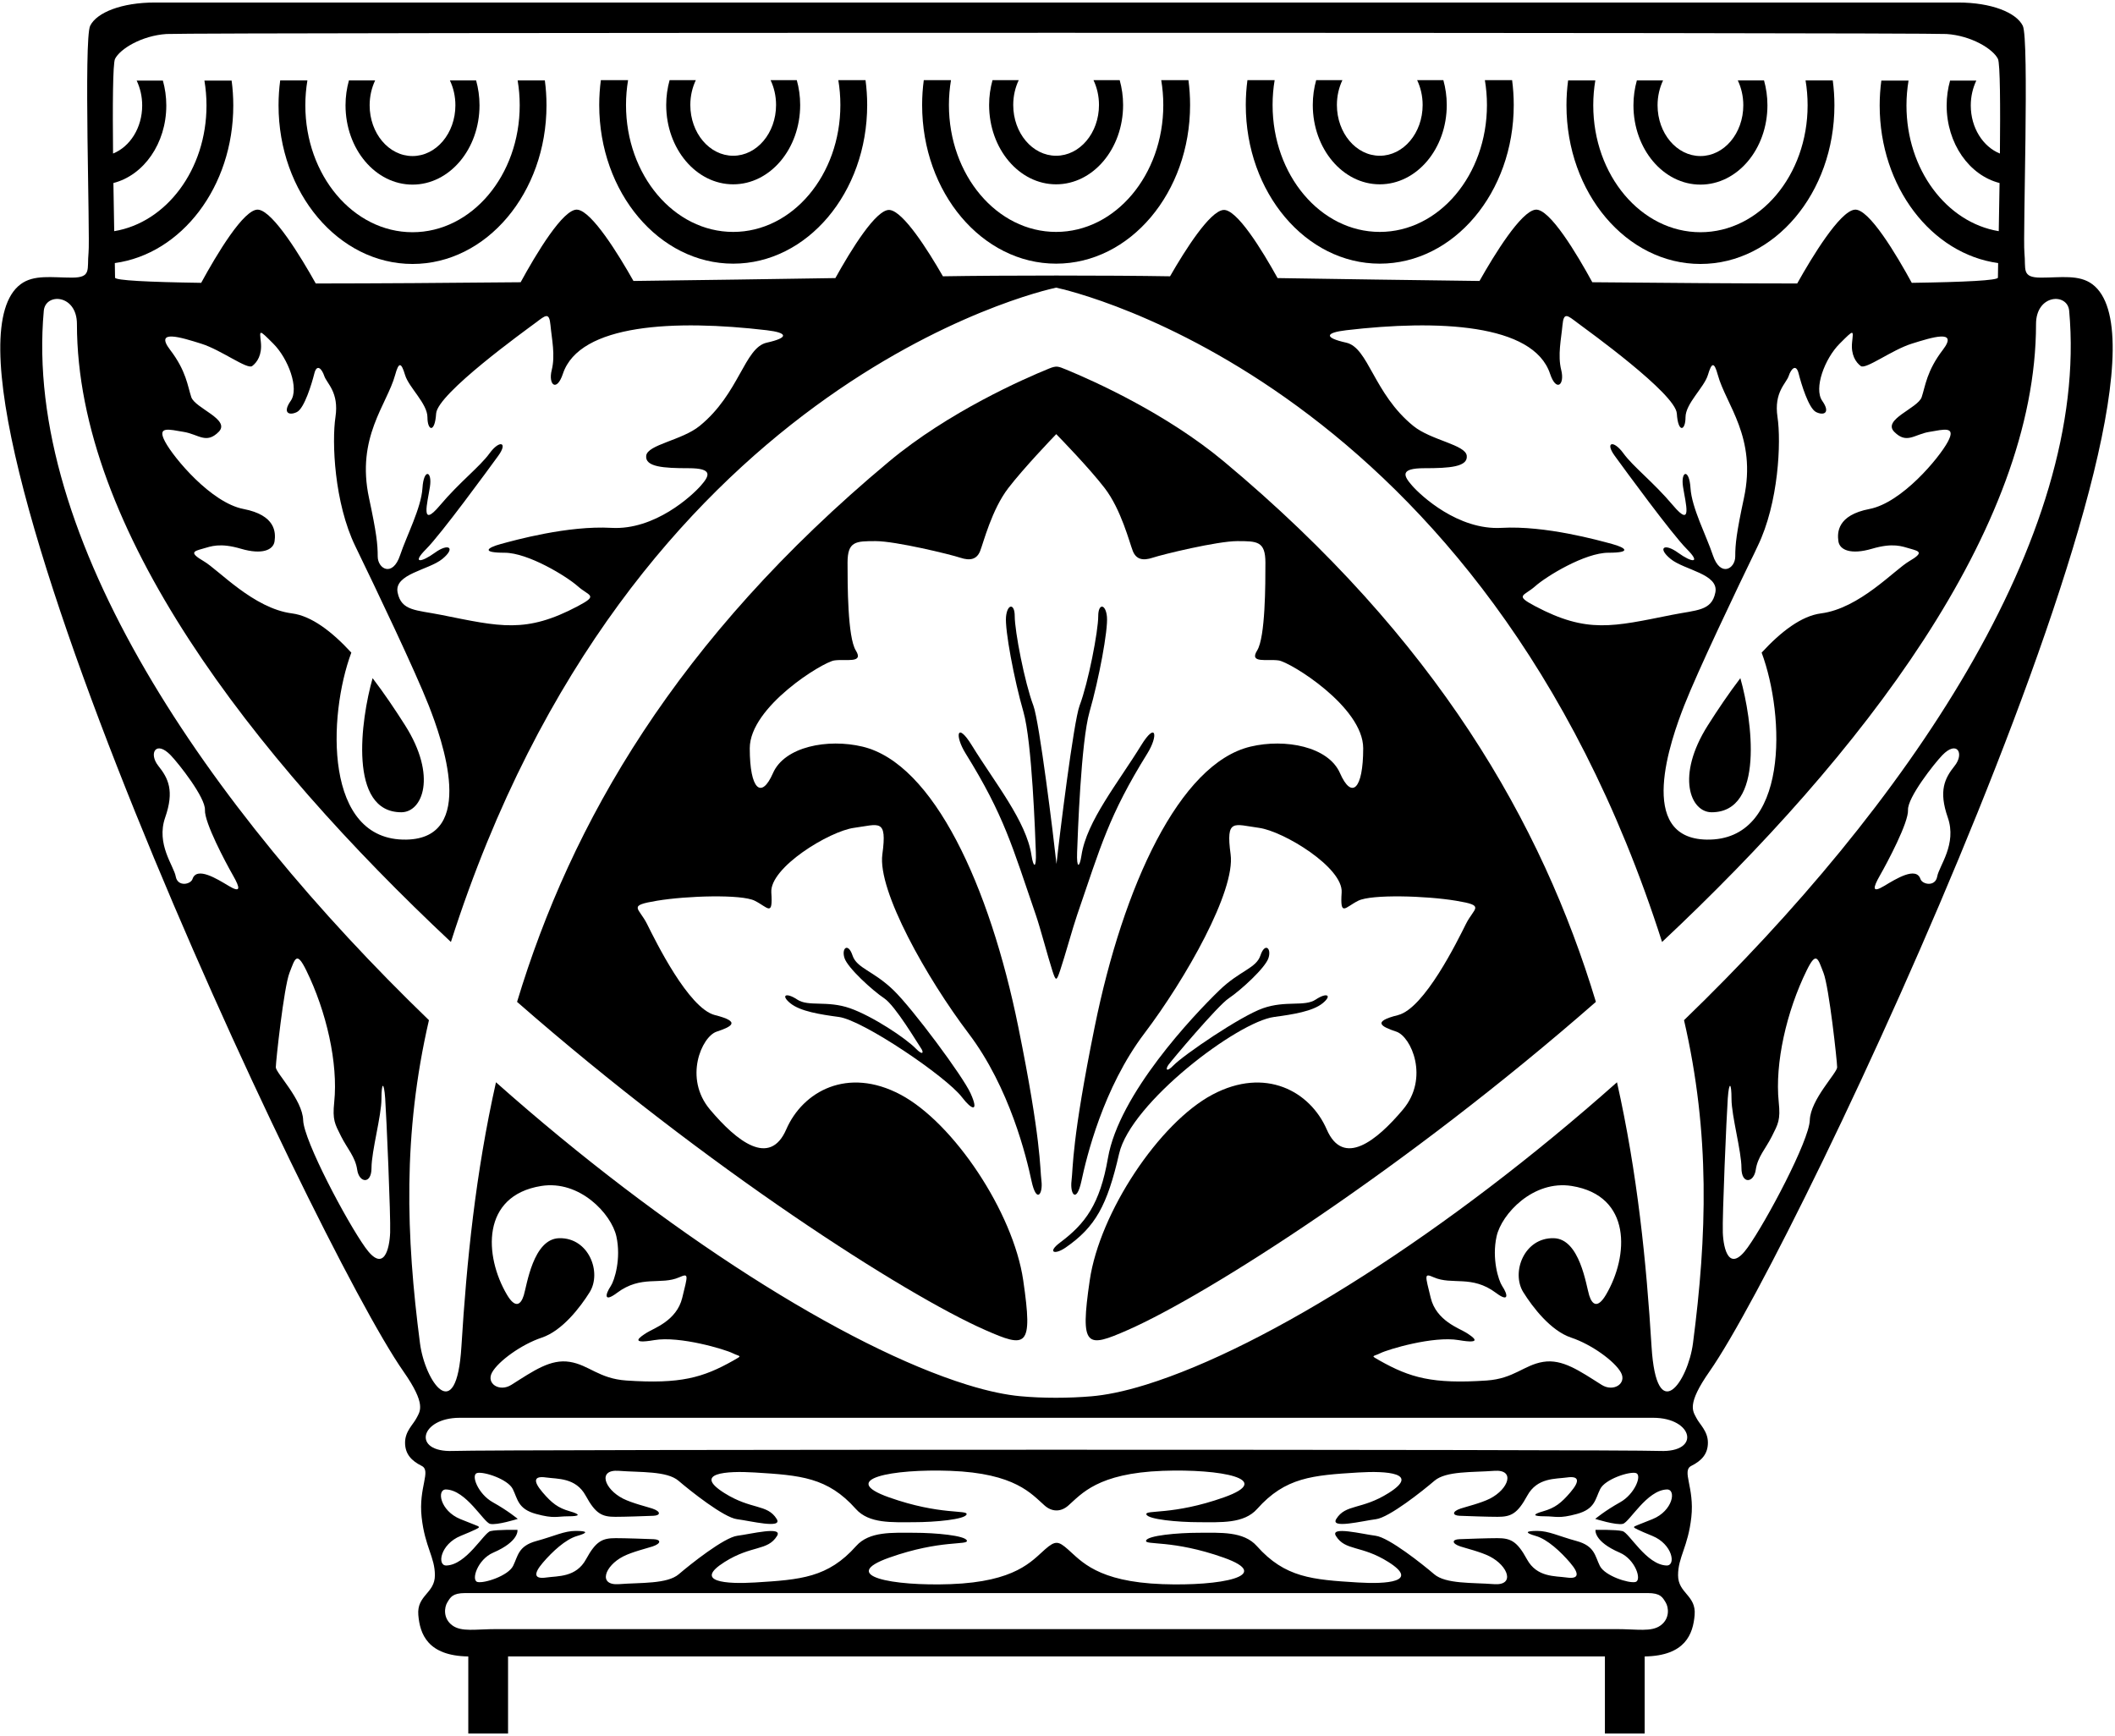 <?xml version="1.0" encoding="UTF-8"?>
<svg xmlns="http://www.w3.org/2000/svg" xmlns:xlink="http://www.w3.org/1999/xlink" width="519pt" height="426pt" viewBox="0 0 519 426" version="1.1">
<g id="surface1">
<path style=" stroke:none;fill-rule:nonzero;fill:rgb(0%,0%,0%);fill-opacity:1;" d="M 259.156 64.699 C 277.316 64.699 292.035 47.266 292.035 25.758 C 292.035 23.684 291.895 21.648 291.629 19.66 L 284.953 19.66 C 285.281 21.633 285.461 23.672 285.461 25.758 C 285.461 42.965 273.684 56.91 259.156 56.91 C 244.633 56.91 232.855 42.965 232.855 25.758 C 232.855 23.672 233.035 21.633 233.363 19.66 L 226.688 19.66 C 226.422 21.648 226.281 23.684 226.281 25.758 C 226.281 47.266 241 64.699 259.156 64.699 "/>
<path style=" stroke:none;fill-rule:nonzero;fill:rgb(0%,0%,0%);fill-opacity:1;" d="M 259.156 45.23 C 268.238 45.23 275.598 36.512 275.598 25.758 C 275.598 23.629 275.297 21.578 274.762 19.66 L 268.328 19.66 C 269.184 21.465 269.68 23.539 269.68 25.758 C 269.68 32.641 264.969 38.219 259.156 38.219 C 253.348 38.219 248.637 32.641 248.637 25.758 C 248.637 23.539 249.133 21.465 249.988 19.66 L 243.555 19.66 C 243.02 21.578 242.719 23.629 242.719 25.758 C 242.719 36.512 250.078 45.23 259.156 45.23 "/>
<path style=" stroke:none;fill-rule:nonzero;fill:rgb(0%,0%,0%);fill-opacity:1;" d="M 101.23 64.773 C 119.387 64.773 134.105 47.34 134.105 25.832 C 134.105 23.758 133.965 21.719 133.699 19.73 L 127.023 19.73 C 127.355 21.703 127.531 23.742 127.531 25.832 C 127.531 43.035 115.754 56.984 101.23 56.984 C 86.703 56.984 74.926 43.035 74.926 25.832 C 74.926 23.742 75.105 21.703 75.434 19.73 L 68.758 19.73 C 68.492 21.719 68.352 23.758 68.352 25.832 C 68.352 47.34 83.074 64.773 101.23 64.773 "/>
<path style=" stroke:none;fill-rule:nonzero;fill:rgb(0%,0%,0%);fill-opacity:1;" d="M 101.23 45.301 C 110.309 45.301 117.668 36.586 117.668 25.832 C 117.668 23.699 117.367 21.652 116.832 19.73 L 110.398 19.73 C 111.254 21.535 111.75 23.613 111.75 25.832 C 111.75 32.715 107.039 38.293 101.23 38.293 C 95.418 38.293 90.707 32.715 90.707 25.832 C 90.707 23.613 91.203 21.535 92.059 19.73 L 85.625 19.73 C 85.09 21.652 84.789 23.699 84.789 25.832 C 84.789 36.586 92.152 45.301 101.23 45.301 "/>
<path style=" stroke:none;fill-rule:nonzero;fill:rgb(0%,0%,0%);fill-opacity:1;" d="M 179.918 64.699 C 198.074 64.699 212.797 47.266 212.797 25.758 C 212.797 23.684 212.656 21.648 212.391 19.66 L 205.715 19.66 C 206.043 21.633 206.219 23.672 206.219 25.758 C 206.219 42.965 194.445 56.91 179.918 56.91 C 165.395 56.91 153.617 42.965 153.617 25.758 C 153.617 23.672 153.797 21.633 154.125 19.66 L 147.445 19.66 C 147.184 21.648 147.043 23.684 147.043 25.758 C 147.043 47.266 161.762 64.699 179.918 64.699 "/>
<path style=" stroke:none;fill-rule:nonzero;fill:rgb(0%,0%,0%);fill-opacity:1;" d="M 179.918 45.23 C 188.996 45.23 196.355 36.512 196.355 25.758 C 196.355 23.629 196.059 21.578 195.523 19.66 L 189.09 19.66 C 189.945 21.465 190.438 23.539 190.438 25.758 C 190.438 32.641 185.73 38.219 179.918 38.219 C 174.109 38.219 169.398 32.641 169.398 25.758 C 169.398 23.539 169.895 21.465 170.75 19.66 L 164.316 19.66 C 163.781 21.578 163.48 23.629 163.48 25.758 C 163.48 36.512 170.84 45.23 179.918 45.23 "/>
<path style=" stroke:none;fill-rule:nonzero;fill:rgb(0%,0%,0%);fill-opacity:1;" d="M 98.484 199.32 C 103.668 199.32 107.328 190.477 99.398 177.969 C 96.945 174.102 94.258 170.113 91.434 166.414 C 88.523 176.656 85.422 199.32 98.484 199.32 "/>
<path style=" stroke:none;fill-rule:nonzero;fill:rgb(0%,0%,0%);fill-opacity:1;" d="M 224.754 257.328 C 222.234 254.738 214.105 249.352 208.59 247.414 C 202.945 245.434 198.371 247.109 195.629 245.277 C 192.883 243.449 191.508 244.211 193.949 246.195 C 196.391 248.176 201.27 248.938 205.844 249.551 C 211.801 250.344 232.219 264.211 236.039 269.223 C 238.48 272.426 240.309 273.035 238.176 268.309 C 236.258 264.062 223.992 247.566 219.266 242.992 C 214.266 238.156 210.266 237.652 209.199 234.453 C 208.133 231.25 206.453 232.621 207.219 235.062 C 207.98 237.504 214.125 243.074 216.977 244.973 C 219.723 246.805 225.211 256.105 225.973 257.176 C 226.738 258.242 226.523 259.145 224.754 257.328 "/>
<path style=" stroke:none;fill-rule:nonzero;fill:rgb(0%,0%,0%);fill-opacity:1;" d="M 417.27 64.773 C 435.43 64.773 450.148 47.34 450.148 25.832 C 450.148 23.758 450.008 21.719 449.742 19.73 L 443.066 19.73 C 443.395 21.703 443.57 23.742 443.57 25.832 C 443.57 43.035 431.797 56.984 417.27 56.984 C 402.746 56.984 390.969 43.035 390.969 25.832 C 390.969 23.742 391.145 21.703 391.477 19.73 L 384.801 19.73 C 384.535 21.719 384.395 23.758 384.395 25.832 C 384.395 47.34 399.113 64.773 417.27 64.773 "/>
<path style=" stroke:none;fill-rule:nonzero;fill:rgb(0%,0%,0%);fill-opacity:1;" d="M 417.27 45.301 C 426.348 45.301 433.711 36.586 433.711 25.832 C 433.711 23.699 433.41 21.652 432.875 19.73 L 426.438 19.73 C 427.297 21.535 427.789 23.613 427.789 25.832 C 427.789 32.715 423.082 38.293 417.27 38.293 C 411.461 38.293 406.75 32.715 406.75 25.832 C 406.75 23.613 407.246 21.535 408.102 19.73 L 401.668 19.73 C 401.133 21.652 400.832 23.699 400.832 25.832 C 400.832 36.586 408.191 45.301 417.27 45.301 "/>
<path style=" stroke:none;fill-rule:nonzero;fill:rgb(0%,0%,0%);fill-opacity:1;" d="M 338.582 64.699 C 356.738 64.699 371.457 47.266 371.457 25.758 C 371.457 23.684 371.316 21.648 371.055 19.66 L 364.375 19.66 C 364.703 21.633 364.883 23.672 364.883 25.758 C 364.883 42.965 353.105 56.91 338.582 56.91 C 324.055 56.91 312.281 42.965 312.281 25.758 C 312.281 23.672 312.457 21.633 312.785 19.66 L 306.109 19.66 C 305.844 21.648 305.703 23.684 305.703 25.758 C 305.703 47.266 320.426 64.699 338.582 64.699 "/>
<path style=" stroke:none;fill-rule:nonzero;fill:rgb(0%,0%,0%);fill-opacity:1;" d="M 338.582 45.23 C 347.66 45.23 355.02 36.512 355.02 25.758 C 355.02 23.629 354.719 21.578 354.184 19.66 L 347.75 19.66 C 348.605 21.465 349.102 23.539 349.102 25.758 C 349.102 32.641 344.391 38.219 338.582 38.219 C 332.77 38.219 328.062 32.641 328.062 25.758 C 328.062 23.539 328.555 21.465 329.414 19.66 L 322.977 19.66 C 322.441 21.578 322.145 23.629 322.145 25.758 C 322.145 36.512 329.504 45.23 338.582 45.23 "/>
<path style=" stroke:none;fill-rule:nonzero;fill:rgb(0%,0%,0%);fill-opacity:1;" d="M 300.355 113.266 C 286.094 101.367 268.195 93.395 261.637 90.695 C 259.641 89.875 259.273 89.688 257.379 90.461 C 251.363 92.91 232.844 101.004 218.145 113.266 C 165.945 156.82 140.102 202.059 126.883 245.848 C 173.652 286.781 222.148 317.742 241.73 326.359 C 251.898 330.832 253.527 330.832 251.086 314.16 C 248.645 297.484 234.008 275.523 220.992 268.613 C 207.98 261.699 197 267.797 192.934 277.152 C 188.867 286.504 180.73 279.996 174.227 272.273 C 167.719 264.547 172.191 254.379 175.852 253.156 C 179.512 251.938 181.953 250.719 175.445 249.094 C 168.938 247.465 160.805 230.789 158.773 226.727 C 156.738 222.656 153.895 222.254 161.215 221.031 C 168.531 219.812 181.953 219.406 185.207 221.031 C 188.461 222.656 189.68 225.098 189.273 218.996 C 188.867 212.898 203.508 203.953 209.605 203.137 C 215.707 202.324 217.738 200.699 216.52 209.645 C 215.301 218.594 227.5 240.145 237.664 253.566 C 247.832 266.984 251.898 284.066 253.117 289.758 C 254.34 295.453 255.965 293.012 255.559 289.758 C 255.152 286.504 255.559 279.996 249.867 251.938 C 242.863 217.422 229.078 187.363 211.641 183.211 C 203.098 181.18 192.527 183.211 189.68 189.719 C 186.832 196.227 183.984 193.785 183.984 183.617 C 183.984 173.453 201.879 162.473 204.727 162.066 C 207.57 161.656 212.047 162.879 210.012 159.625 C 207.98 156.371 207.98 143.359 207.98 138.07 C 207.98 132.785 210.012 132.785 214.895 132.785 C 219.773 132.785 233.191 136.039 235.633 136.852 C 238.074 137.664 239.699 137.258 240.512 135.227 C 241.324 133.191 243.359 125.059 247.426 119.77 C 251.156 114.922 258.07 107.691 259.191 106.531 C 260.324 107.691 267.344 114.922 271.074 119.77 C 275.141 125.059 277.176 133.191 277.988 135.227 C 278.801 137.258 280.426 137.664 282.867 136.852 C 285.309 136.039 298.727 132.785 303.605 132.785 C 308.488 132.785 310.52 132.785 310.52 138.07 C 310.52 143.359 310.52 156.371 308.488 159.625 C 306.453 162.879 310.926 161.656 313.773 162.066 C 316.621 162.473 334.516 173.453 334.516 183.617 C 334.516 193.785 331.668 196.227 328.82 189.719 C 325.973 183.211 315.402 181.18 306.859 183.211 C 289.422 187.363 275.637 217.422 268.633 251.938 C 262.941 279.996 263.348 286.504 262.941 289.758 C 262.535 293.012 264.16 295.453 265.383 289.758 C 266.602 284.066 270.668 266.984 280.836 253.566 C 291 240.145 303.199 218.594 301.98 209.645 C 300.762 200.699 302.793 202.324 308.895 203.137 C 314.992 203.953 329.633 212.898 329.227 218.996 C 328.82 225.098 330.039 222.656 333.293 221.031 C 336.547 219.406 349.969 219.812 357.289 221.031 C 364.605 222.254 361.762 222.656 359.727 226.727 C 357.695 230.789 349.562 247.465 343.055 249.094 C 336.547 250.719 338.988 251.938 342.648 253.156 C 346.309 254.379 350.781 264.547 344.273 272.273 C 337.77 279.996 329.633 286.504 325.566 277.152 C 321.5 267.797 310.52 261.699 297.508 268.613 C 284.492 275.523 269.855 297.484 267.414 314.16 C 264.973 330.832 266.602 330.832 276.77 326.359 C 296.352 317.742 344.848 286.781 391.617 245.848 C 378.398 202.059 352.555 156.82 300.355 113.266 "/>
<path style=" stroke:none;fill-rule:nonzero;fill:rgb(0%,0%,0%);fill-opacity:1;" d="M 513.449 69.754 C 510.195 67.312 505.723 68.125 500.84 68.125 C 495.961 68.125 497.18 66.09 496.773 62.023 C 496.367 57.957 497.996 9.566 496.367 6.312 C 494.742 3.059 488.641 0.617 480.508 0.617 C 474.461 0.617 44.039 0.617 37.992 0.617 C 29.859 0.617 23.758 3.059 22.133 6.312 C 20.504 9.566 22.133 57.957 21.727 62.023 C 21.32 66.09 22.539 68.125 17.66 68.125 C 12.777 68.125 8.305 67.312 5.051 69.754 C -23.23 90.965 77.121 305.281 98.992 336.527 C 104.688 344.66 103.059 346.285 102.246 347.91 C 101.434 349.539 99.398 351.164 99.398 354.012 C 99.398 356.859 101.027 358.484 103.465 359.707 C 105.906 360.926 102.652 364.992 103.465 372.312 C 104.277 379.633 106.719 382.07 106.719 386.547 C 106.719 391.02 102.246 391.426 102.652 396.305 C 103.039 400.949 104.918 406.32 114.914 406.477 L 114.914 425.383 L 124.672 425.383 L 124.672 406.473 L 393.828 406.473 L 393.828 425.383 L 403.586 425.383 L 403.586 406.477 C 413.582 406.32 415.461 400.949 415.848 396.305 C 416.254 391.426 411.781 391.02 411.781 386.547 C 411.781 382.07 414.223 379.633 415.035 372.312 C 415.848 364.992 412.594 360.926 415.035 359.707 C 417.473 358.484 419.102 356.859 419.102 354.012 C 419.102 351.164 417.066 349.539 416.254 347.91 C 415.441 346.285 413.812 344.66 419.508 336.527 C 441.379 305.281 541.73 90.965 513.449 69.754 Z M 444.109 274.863 C 443.961 279.898 433.438 299.723 428.859 306.129 C 424.285 312.531 422.914 306.434 422.762 302.469 C 422.609 298.504 423.676 273.797 423.98 269.527 C 424.285 265.258 424.895 265.562 424.895 269.68 C 424.895 273.797 427.336 282.488 427.336 286.605 C 427.336 290.723 430.387 290.266 430.844 287.062 C 431.301 283.863 433.285 281.879 434.809 278.828 C 436.336 275.777 436.941 274.863 436.484 270.441 C 435.5 260.91 438.395 248.188 443.348 238.113 C 445.727 233.273 446.094 235.215 447.465 238.723 C 448.84 242.23 450.82 260.527 450.82 261.902 C 450.82 263.273 444.266 269.832 444.109 274.863 Z M 479.645 187.938 C 477.203 190.988 475.68 194.039 477.965 200.598 C 480.254 207.152 475.832 212.492 475.371 215.086 C 474.914 217.676 471.715 217.066 471.258 215.695 C 470.211 212.559 465.234 215.676 462.41 217.371 C 459.359 219.203 459.516 217.98 461.344 214.777 C 463.172 211.578 468.359 201.816 468.207 198.766 C 468.055 195.719 474.645 187.375 476.594 185.348 C 480.254 181.535 482.086 184.891 479.645 187.938 Z M 28.23 14.445 C 29.453 12.004 34.738 8.754 40.84 8.344 C 46.785 7.949 471.715 7.949 477.66 8.344 C 483.762 8.754 489.047 12.004 490.27 14.445 C 490.828 15.562 490.871 26.168 490.758 37.676 C 486.605 36.012 483.609 31.363 483.609 25.883 C 483.609 23.664 484.105 21.586 484.965 19.781 L 478.527 19.781 C 477.992 21.703 477.691 23.746 477.691 25.883 C 477.691 35.227 483.254 43.027 490.672 44.91 C 490.609 49.105 490.539 53.18 490.473 56.727 C 477.68 54.617 467.828 41.613 467.828 25.883 C 467.828 23.793 468.008 21.754 468.336 19.781 L 461.66 19.781 C 461.395 21.77 461.254 23.805 461.254 25.883 C 461.254 45.859 473.961 62.316 490.324 64.555 C 490.289 66.371 490.27 67.641 490.27 68.125 C 490.27 68.809 482.219 69.211 469.133 69.406 C 465.465 62.68 458.57 51.016 455.09 51.453 C 451.43 51.91 444.676 63.016 441.016 69.562 C 425.941 69.551 408.594 69.434 390.738 69.258 C 387.055 62.508 380.238 51.02 376.781 51.453 C 373.23 51.895 366.781 62.344 363.055 68.945 C 345.621 68.727 328.566 68.477 313.504 68.238 C 309.719 61.414 303.426 51.117 300.152 51.527 C 296.812 51.945 290.906 61.207 287.117 67.801 C 272.594 67.551 245.867 67.551 231.383 67.801 C 227.594 61.207 221.688 51.945 218.348 51.527 C 215.074 51.117 208.781 61.414 204.996 68.238 C 189.934 68.477 172.879 68.727 155.445 68.945 C 151.719 62.344 145.27 51.895 141.719 51.453 C 138.262 51.02 131.445 62.508 127.762 69.258 C 109.906 69.434 92.559 69.551 77.484 69.562 C 73.824 63.016 67.07 51.91 63.41 51.453 C 59.93 51.016 53.035 62.68 49.367 69.406 C 36.281 69.211 28.23 68.809 28.23 68.125 C 28.23 67.641 28.211 66.371 28.176 64.555 C 44.539 62.316 57.246 45.859 57.246 25.883 C 57.246 23.805 57.105 21.77 56.84 19.781 L 50.164 19.781 C 50.492 21.754 50.672 23.793 50.672 25.883 C 50.672 41.613 40.82 54.617 28.027 56.727 C 27.961 53.18 27.891 49.105 27.828 44.91 C 35.246 43.027 40.809 35.227 40.809 25.883 C 40.809 23.746 40.508 21.703 39.973 19.781 L 33.539 19.781 C 34.395 21.586 34.891 23.664 34.891 25.883 C 34.891 31.363 31.895 36.012 27.742 37.676 C 27.629 26.168 27.672 15.562 28.23 14.445 Z M 451.125 132.828 C 451.43 134.965 454.176 136.184 459.359 134.66 C 464.547 133.137 466.68 134.051 468.816 134.66 C 470.949 135.27 472.172 135.574 468.512 137.711 C 464.852 139.844 456.312 149.301 446.855 150.52 C 442.09 151.137 437.09 154.93 432.289 160.145 C 438.066 175.68 439.035 206.387 418.797 206.031 C 401.41 205.727 409.949 181.629 413.305 173.09 C 416.66 164.551 426.117 144.727 431.301 134.051 C 436.484 123.375 437.098 108.43 436.18 102.328 C 435.266 96.23 438.316 94.094 438.926 92.266 C 439.535 90.434 440.758 89.215 441.367 91.656 C 441.977 94.094 443.805 100.195 445.637 101.109 C 447.465 102.023 449.297 101.414 447.16 98.363 C 445.027 95.316 447.77 87.996 451.43 84.336 C 455.09 80.676 454.785 80.98 454.48 84.031 C 454.176 87.078 455.395 88.91 456.617 89.824 C 457.836 90.738 464.242 85.859 469.121 84.336 C 474 82.809 480.711 80.676 476.746 85.859 C 472.781 91.047 472.477 94.703 471.562 97.449 C 470.645 100.195 461.801 102.941 464.852 105.988 C 467.902 109.039 469.73 106.602 473.391 105.988 C 477.051 105.379 480.102 104.465 477.965 108.43 C 475.832 112.395 466.68 123.375 458.75 124.898 C 450.82 126.426 450.82 130.695 451.125 132.828 Z M 395.617 133.496 C 392.262 132.582 379.145 128.922 368.473 129.531 C 357.797 130.141 348.645 121.602 346.512 119.16 C 344.375 116.723 343.461 114.891 349.562 114.891 C 355.66 114.891 360.234 114.586 359.93 111.84 C 359.625 109.098 351.18 108.066 346.816 104.52 C 337.055 96.59 335.836 85.309 330.348 84.086 C 324.855 82.867 325.16 81.645 330.348 81.035 C 352.75 78.402 376.262 79.402 380.367 91.711 C 381.891 96.285 384.027 94.457 383.109 90.797 C 382.195 87.137 383.109 83.172 383.414 79.816 C 383.723 76.461 384.637 77.379 387.074 79.207 C 389.516 81.035 411.172 96.59 411.477 101.473 C 411.781 106.352 413.609 105.742 413.609 102.387 C 413.609 99.031 418.188 95.066 419.102 92.016 C 420.016 88.965 420.625 88.66 421.539 92.016 C 423.531 99.309 431.145 107.297 427.945 122.211 C 426.117 130.754 425.812 133.496 425.812 136.547 C 425.812 139.598 422.152 141.73 420.32 136.242 C 418.727 131.453 415.137 124.652 414.832 119.77 C 414.527 114.891 412.391 115.504 413 119.465 C 413.609 123.434 415.441 129.836 410.562 124.039 C 405.68 118.246 400.801 114.586 398.359 111.23 C 395.922 107.879 393.785 108.484 396.227 111.84 C 398.664 115.195 410.258 131.059 413.914 134.719 C 417.574 138.379 415.137 138.07 411.781 135.633 C 408.426 133.191 406.598 134.41 409.949 137.156 C 413.305 139.902 421.848 140.816 420.93 145.391 C 420.016 149.969 416.355 149.66 410.258 150.883 C 395.762 153.781 389.473 155.508 376.707 148.746 C 371.52 146.004 373.961 146.309 376.707 143.867 C 379.449 141.426 388.906 135.633 394.699 135.633 C 400.496 135.633 398.973 134.41 395.617 133.496 Z M 168.938 114.891 C 175.039 114.891 174.125 116.723 171.988 119.16 C 169.855 121.602 160.703 130.141 150.027 129.531 C 139.355 128.922 126.238 132.582 122.883 133.496 C 119.527 134.41 118.004 135.633 123.801 135.633 C 129.594 135.633 139.051 141.426 141.793 143.867 C 144.539 146.309 146.98 146.004 141.793 148.746 C 129.027 155.508 122.738 153.781 108.242 150.883 C 102.145 149.66 98.484 149.969 97.57 145.391 C 96.652 140.816 105.195 139.902 108.551 137.156 C 111.902 134.41 110.074 133.191 106.719 135.633 C 103.363 138.07 100.926 138.379 104.586 134.719 C 108.242 131.059 119.836 115.195 122.273 111.84 C 124.715 108.484 122.578 107.879 120.141 111.23 C 117.699 114.586 112.82 118.246 107.938 124.039 C 103.059 129.836 104.891 123.434 105.5 119.465 C 106.109 115.504 103.973 114.891 103.668 119.77 C 103.363 124.652 99.777 131.453 98.18 136.242 C 96.348 141.73 92.688 139.598 92.688 136.547 C 92.688 133.496 92.383 130.754 90.555 122.211 C 87.355 107.297 94.969 99.309 96.961 92.016 C 97.875 88.66 98.484 88.965 99.398 92.016 C 100.312 95.066 104.891 99.031 104.891 102.387 C 104.891 105.742 106.719 106.352 107.023 101.473 C 107.328 96.59 128.984 81.035 131.426 79.207 C 133.863 77.379 134.777 76.461 135.086 79.816 C 135.391 83.172 136.305 87.137 135.391 90.797 C 134.473 94.457 136.609 96.285 138.133 91.711 C 142.238 79.402 165.75 78.402 188.152 81.035 C 193.34 81.645 193.645 82.867 188.152 84.086 C 182.664 85.309 181.445 96.59 171.684 104.52 C 167.32 108.066 158.875 109.098 158.57 111.84 C 158.266 114.586 162.84 114.891 168.938 114.891 Z M 71.645 150.52 C 62.188 149.301 53.648 139.844 49.988 137.711 C 46.328 135.574 47.547 135.27 49.684 134.66 C 51.82 134.051 53.953 133.137 59.141 134.66 C 64.324 136.184 67.07 134.965 67.375 132.828 C 67.68 130.695 67.68 126.426 59.75 124.898 C 51.82 123.375 42.668 112.395 40.535 108.43 C 38.398 104.465 41.449 105.379 45.109 105.988 C 48.77 106.602 50.598 109.039 53.648 105.988 C 56.699 102.941 47.855 100.195 46.938 97.449 C 46.023 94.703 45.719 91.047 41.754 85.859 C 37.789 80.676 44.5 82.809 49.379 84.336 C 54.258 85.859 60.664 90.738 61.883 89.824 C 63.105 88.91 64.324 87.078 64.02 84.031 C 63.715 80.98 63.41 80.676 67.07 84.336 C 70.73 87.996 73.473 95.316 71.34 98.363 C 69.203 101.414 71.035 102.023 72.863 101.109 C 74.695 100.195 76.523 94.094 77.133 91.656 C 77.742 89.215 78.965 90.434 79.574 92.266 C 80.184 94.094 83.234 96.23 82.32 102.328 C 81.402 108.43 82.016 123.375 87.199 134.051 C 92.383 144.727 101.84 164.551 105.195 173.09 C 108.551 181.629 117.09 205.727 99.703 206.031 C 79.465 206.387 80.43 175.68 86.211 160.145 C 81.41 154.93 76.41 151.137 71.645 150.52 Z M 56.09 217.371 C 53.266 215.676 48.289 212.559 47.242 215.695 C 46.785 217.066 43.586 217.676 43.125 215.086 C 42.668 212.492 38.246 207.152 40.535 200.598 C 42.82 194.039 41.297 190.988 38.855 187.938 C 36.418 184.891 38.246 181.535 41.906 185.348 C 43.855 187.375 50.445 195.719 50.293 198.766 C 50.141 201.816 55.328 211.578 57.156 214.777 C 58.984 217.98 59.141 219.203 56.09 217.371 Z M 95.738 302.469 C 95.586 306.434 94.215 312.531 89.641 306.129 C 85.062 299.723 74.543 279.898 74.391 274.863 C 74.234 269.832 67.68 263.273 67.68 261.902 C 67.68 260.527 69.66 242.23 71.035 238.723 C 72.406 235.215 72.773 233.273 75.152 238.113 C 80.102 248.188 83 260.91 82.016 270.441 C 81.555 274.863 82.168 275.777 83.691 278.828 C 85.215 281.879 87.199 283.863 87.656 287.062 C 88.113 290.266 91.164 290.723 91.164 286.605 C 91.164 282.488 93.605 273.797 93.605 269.68 C 93.605 265.562 94.215 265.258 94.52 269.527 C 94.824 273.797 95.891 298.504 95.738 302.469 Z M 407.512 398.848 C 405.223 400.523 401.867 399.762 396.531 399.762 C 391.363 399.762 127.137 399.762 121.969 399.762 C 116.633 399.762 113.277 400.523 110.988 398.848 C 108.703 397.168 109.008 394.426 109.77 393.203 C 110.531 391.984 110.988 390.918 114.191 390.918 C 117.395 390.918 401.105 390.918 404.309 390.918 C 407.512 390.918 407.969 391.984 408.73 393.203 C 409.492 394.426 409.797 397.168 407.512 398.848 Z M 401.973 375.387 C 402.609 375.695 403.68 376.168 405.453 376.887 C 410.461 378.922 411.328 384.23 408.961 384.156 C 404.027 384.004 399.785 376.125 398.156 375.719 C 396.531 375.312 391.523 375.414 391.523 375.414 C 391.523 375.414 390.988 378.207 397.473 381.004 C 401.316 382.664 402.961 387.789 401.336 388.199 C 399.707 388.605 393.812 386.699 392.59 384.258 C 391.371 381.816 391.371 379.379 386.898 378.156 C 382.426 376.938 380.062 375.668 377.215 375.668 C 374.367 375.668 374.035 376.098 376.883 376.91 C 379.73 377.727 383.008 380.801 385.27 383.445 C 387.766 386.359 387.305 387.512 384.457 387.105 C 381.609 386.699 377.137 387.105 374.699 382.633 C 372.258 378.156 370.684 377.445 367.43 377.445 C 365.02 377.445 360.359 377.613 358.098 377.699 C 356.316 377.77 356.148 378.734 358.355 379.477 C 359.574 379.887 363.352 380.801 365.547 381.918 C 370.133 384.254 371.852 389.137 366.566 388.73 C 361.277 388.324 354.77 388.73 351.926 386.289 C 349.078 383.852 340.816 377.27 337.562 376.859 C 334.312 376.453 326.285 374.418 327.828 376.91 C 330.145 380.648 334.047 379.102 340.691 383.293 C 348.469 388.199 340.207 388.758 333.219 388.324 C 322.027 387.633 315.336 387.164 308.41 379.379 C 305.156 375.719 299.465 376.125 294.18 376.125 C 288.891 376.125 281.648 376.809 281.242 378.031 C 280.836 379.25 287.672 377.75 300.277 382.223 C 312.887 386.699 299.477 389.254 285.23 388.73 C 269.242 388.148 265.305 383.039 262.051 380.191 C 259.723 378.152 258.98 377.977 256.449 380.191 C 253.195 383.039 249.258 388.148 233.27 388.73 C 219.023 389.254 205.613 386.699 218.223 382.223 C 230.828 377.75 237.664 379.25 237.258 378.031 C 236.852 376.809 229.609 376.125 224.32 376.125 C 219.035 376.125 213.344 375.719 210.09 379.379 C 203.164 387.164 196.473 387.633 185.281 388.324 C 178.293 388.758 170.031 388.199 177.809 383.293 C 184.453 379.102 188.355 380.648 190.672 376.91 C 192.215 374.418 184.188 376.453 180.938 376.859 C 177.684 377.27 169.422 383.852 166.574 386.289 C 163.73 388.73 157.223 388.324 151.934 388.73 C 146.648 389.137 148.367 384.254 152.953 381.918 C 155.148 380.801 158.926 379.887 160.145 379.477 C 162.352 378.734 162.184 377.77 160.402 377.699 C 158.141 377.613 153.48 377.445 151.07 377.445 C 147.816 377.445 146.242 378.156 143.801 382.633 C 141.363 387.105 136.891 386.699 134.043 387.105 C 131.195 387.512 130.734 386.359 133.23 383.445 C 135.492 380.801 138.77 377.727 141.617 376.91 C 144.465 376.098 144.133 375.668 141.285 375.668 C 138.438 375.668 136.074 376.938 131.602 378.156 C 127.129 379.379 127.129 381.816 125.91 384.258 C 124.688 386.699 118.793 388.605 117.164 388.199 C 115.539 387.789 117.184 382.664 121.027 381.004 C 127.512 378.207 126.977 375.414 126.977 375.414 C 126.977 375.414 121.969 375.312 120.344 375.719 C 118.715 376.125 114.473 384.004 109.539 384.156 C 107.172 384.23 108.039 378.922 113.047 376.887 C 114.82 376.168 115.891 375.695 116.527 375.387 C 117.805 374.766 117.945 374.723 116.496 374.172 C 115.801 373.906 114.699 373.473 112.973 372.77 C 107.965 370.734 107.094 365.426 109.465 365.5 C 114.395 365.652 118.641 373.531 120.266 373.938 C 121.895 374.344 127.051 372.719 127.051 372.719 C 127.051 372.719 124.613 370.684 120.953 368.652 C 117.293 366.617 115.465 361.867 117.09 361.461 C 118.715 361.051 124.613 362.957 125.832 365.398 C 127.051 367.84 127.051 370.277 131.527 371.5 C 136 372.719 136.609 372.082 139.453 372.082 C 142.301 372.082 142.633 371.652 139.785 370.84 C 136.938 370.023 135.414 368.855 133.152 366.211 C 130.656 363.297 131.117 362.145 133.965 362.551 C 136.812 362.957 141.285 362.551 143.727 367.027 C 146.164 371.5 147.742 372.211 150.996 372.211 C 153.402 372.211 158.062 372.043 160.324 371.957 C 162.105 371.887 162.273 370.922 160.07 370.18 C 158.852 369.77 155.074 368.855 152.875 367.738 C 148.289 365.402 146.57 360.52 151.859 360.926 C 157.145 361.332 163.652 360.926 166.5 363.363 C 169.348 365.805 177.605 372.387 180.859 372.793 C 184.113 373.203 192.137 375.238 190.594 372.742 C 188.281 369.008 184.375 370.555 177.734 366.363 C 169.957 361.461 178.215 360.898 185.207 361.332 C 196.398 362.023 203.09 362.492 210.012 370.277 C 213.266 373.938 218.961 373.531 224.246 373.531 C 229.531 373.531 236.777 372.844 237.184 371.625 C 237.59 370.406 230.754 371.906 218.145 367.43 C 205.539 362.957 218.945 360.406 233.191 360.926 C 249.18 361.512 253.117 366.617 256.371 369.465 C 258.062 370.945 260.23 371.125 262.129 369.465 C 265.383 366.617 269.32 361.512 285.309 360.926 C 299.555 360.406 312.961 362.957 300.355 367.43 C 287.746 371.906 280.91 370.406 281.316 371.625 C 281.723 372.844 288.969 373.531 294.254 373.531 C 299.539 373.531 305.234 373.938 308.488 370.277 C 315.41 362.492 322.102 362.023 333.293 361.332 C 340.285 360.898 348.547 361.461 340.766 366.363 C 334.125 370.555 330.219 369.008 327.906 372.742 C 326.363 375.238 334.387 373.203 337.641 372.793 C 340.895 372.387 349.152 365.805 352 363.363 C 354.848 360.926 361.355 361.332 366.641 360.926 C 371.93 360.52 370.211 365.402 365.625 367.738 C 363.426 368.855 359.648 369.77 358.43 370.18 C 356.227 370.922 356.395 371.887 358.176 371.957 C 360.438 372.043 365.098 372.211 367.504 372.211 C 370.758 372.211 372.336 371.5 374.773 367.027 C 377.215 362.551 381.688 362.957 384.535 362.551 C 387.383 362.145 387.844 363.297 385.348 366.211 C 383.086 368.855 381.562 370.023 378.715 370.84 C 375.867 371.652 376.199 372.082 379.047 372.082 C 381.891 372.082 382.5 372.719 386.973 371.5 C 391.449 370.277 391.449 367.84 392.668 365.398 C 393.887 362.957 399.785 361.051 401.41 361.461 C 403.039 361.867 401.207 366.617 397.547 368.652 C 393.887 370.684 391.449 372.719 391.449 372.719 C 391.449 372.719 396.605 374.344 398.234 373.938 C 399.859 373.531 404.105 365.652 409.035 365.5 C 411.406 365.426 410.535 370.734 405.527 372.77 C 403.801 373.473 402.699 373.906 402.004 374.172 C 400.555 374.723 400.695 374.766 401.973 375.387 Z M 407.309 356.047 C 397.379 355.648 121.121 355.648 111.191 356.047 C 101.027 356.453 103.059 347.91 112.82 347.91 C 122.172 347.91 396.324 347.91 405.68 347.91 C 415.441 347.91 417.473 356.453 407.309 356.047 Z M 137.219 303.84 C 130.812 303.992 129.289 315.43 128.527 317.867 C 127.766 320.309 126.391 321.07 124.41 317.719 C 118.797 308.219 118.027 293.41 132.797 291.027 C 142.254 289.504 150.027 297.891 151.25 303.383 C 152.469 308.871 150.789 314.211 149.879 315.582 C 148.438 317.742 148.18 319.676 151.402 317.258 C 157.344 312.801 162.145 315.418 166.652 313.445 C 169.09 312.379 168.785 312.836 167.414 318.48 C 166.039 324.121 160.398 325.953 158.723 327.02 C 157.043 328.086 154.301 329.918 160.551 328.848 C 166.805 327.781 177.938 331.137 179.766 332.051 C 181.598 332.969 182.359 332.508 179.918 333.883 C 172.496 338.059 167.008 339.668 153.688 338.762 C 146.98 338.305 144.539 334.949 139.812 334.188 C 135.086 333.426 130.953 336.371 125.477 339.828 C 122.578 341.66 119.223 339.523 120.75 336.781 C 122.273 334.035 127.914 329.918 132.949 328.238 C 137.98 326.562 142.402 320.766 144.691 317.105 C 147.73 312.246 144.5 303.664 137.219 303.84 Z M 359.777 327.02 C 358.102 325.953 352.461 324.121 351.086 318.48 C 349.715 312.836 349.406 312.379 351.848 313.445 C 356.355 315.418 361.156 312.801 367.098 317.258 C 370.32 319.676 370.062 317.742 368.621 315.582 C 367.711 314.211 366.031 308.871 367.25 303.383 C 368.473 297.891 376.246 289.504 385.703 291.027 C 400.473 293.41 399.703 308.219 394.09 317.719 C 392.109 321.07 390.734 320.309 389.973 317.867 C 389.211 315.43 387.688 303.992 381.281 303.84 C 374 303.664 370.77 312.246 373.809 317.105 C 376.098 320.766 380.52 326.562 385.551 328.238 C 390.586 329.918 396.227 334.035 397.75 336.781 C 399.277 339.523 395.922 341.66 393.023 339.828 C 387.547 336.371 383.414 333.426 378.688 334.188 C 373.961 334.949 371.52 338.305 364.812 338.762 C 351.492 339.668 346.004 338.059 338.582 333.883 C 336.141 332.508 336.902 332.969 338.734 332.051 C 340.562 331.137 351.695 327.781 357.949 328.848 C 364.199 329.918 361.457 328.086 359.777 327.02 Z M 415.441 329.613 C 414.223 338.965 406.496 350.352 405.273 330.426 C 404 309.605 401.793 287.848 396.793 265.578 C 355.27 302.473 311.035 330.508 281.242 339.777 C 275.555 341.547 271.172 342.348 267.863 342.633 C 262.352 343.109 255.895 343.137 250.301 342.609 C 247.055 342.301 242.781 341.496 237.258 339.777 C 207.465 330.508 163.23 302.473 121.707 265.578 C 116.707 287.848 114.5 309.605 113.227 330.426 C 112.004 350.352 104.277 338.965 103.059 329.613 C 99.633 303.328 98.797 278.289 105.258 250.34 C 50.973 197.934 5.68 131.969 10.746 76.258 C 11.152 71.785 18.879 72.191 18.879 79.512 C 18.879 129.809 61.766 185.312 110.648 231.152 C 154.477 93.996 255.645 71.336 259.16 70.586 C 262.676 71.336 364.023 93.996 407.852 231.152 C 456.734 185.312 499.621 129.809 499.621 79.512 C 499.621 72.191 507.348 71.785 507.754 76.258 C 512.82 131.969 467.527 197.934 413.242 250.34 C 419.703 278.289 418.867 303.328 415.441 329.613 "/>
<path style=" stroke:none;fill-rule:nonzero;fill:rgb(0%,0%,0%);fill-opacity:1;" d="M 419.102 177.969 C 411.172 190.477 414.832 199.32 420.016 199.32 C 433.074 199.32 429.977 176.656 427.066 166.414 C 424.242 170.113 421.555 174.102 419.102 177.969 "/>
<path style=" stroke:none;fill-rule:nonzero;fill:rgb(0%,0%,0%);fill-opacity:1;" d="M 253.117 209.898 C 251.863 201.539 244.156 192.133 238.48 182.906 C 234.82 176.961 234.211 180.469 236.953 184.891 C 246.449 200.191 248.391 207.676 254.188 224.539 C 255.301 227.773 257.148 234.824 258.266 238.277 C 259.109 240.871 259.266 240.758 260.16 238.094 C 261.34 234.582 263.219 227.719 264.312 224.539 C 270.109 207.676 272.051 200.191 281.547 184.891 C 284.289 180.469 283.68 176.961 280.02 182.906 C 274.344 192.133 266.637 201.539 265.383 209.898 C 264.922 212.949 264.16 213.254 264.312 209.137 C 264.465 205.02 265.25 182 267.363 174.672 C 269.652 166.742 271.938 154.539 271.633 151.34 C 271.328 148.137 269.496 147.984 269.496 151.188 C 269.496 154.898 267.059 167.504 264.922 173.145 C 263.453 177.027 259.953 205.441 259.25 212.012 C 258.547 205.441 255.047 177.027 253.578 173.145 C 251.441 167.504 249.004 154.898 249.004 151.188 C 249.004 147.984 247.172 148.137 246.867 151.34 C 246.562 154.539 248.848 166.742 251.137 174.672 C 253.25 182 254.035 205.02 254.188 209.137 C 254.34 213.254 253.578 212.949 253.117 209.898 "/>
<path style=" stroke:none;fill-rule:nonzero;fill:rgb(0%,0%,0%);fill-opacity:1;" d="M 312.656 249.551 C 317.23 248.938 322.109 248.176 324.551 246.195 C 326.992 244.211 325.617 243.449 322.871 245.277 C 320.129 247.109 315.555 245.434 309.91 247.414 C 304.395 249.352 290.469 258.855 287.949 261.445 C 286.18 263.262 285.969 262.359 286.73 261.293 C 287.492 260.223 298.777 246.805 301.523 244.973 C 304.375 243.074 310.52 237.504 311.281 235.062 C 312.047 232.621 310.367 231.25 309.301 234.453 C 308.234 237.652 304.234 238.156 299.234 242.992 C 292.746 249.273 274.59 268.484 271.879 284.168 C 269.914 295.512 266.297 300.301 260.133 304.906 C 256.938 307.297 258.746 308.035 261.508 306.129 C 268.793 301.086 271.707 295.816 274.621 283.098 C 277.488 270.594 303.672 250.746 312.656 249.551 "/>
</g>
</svg>

